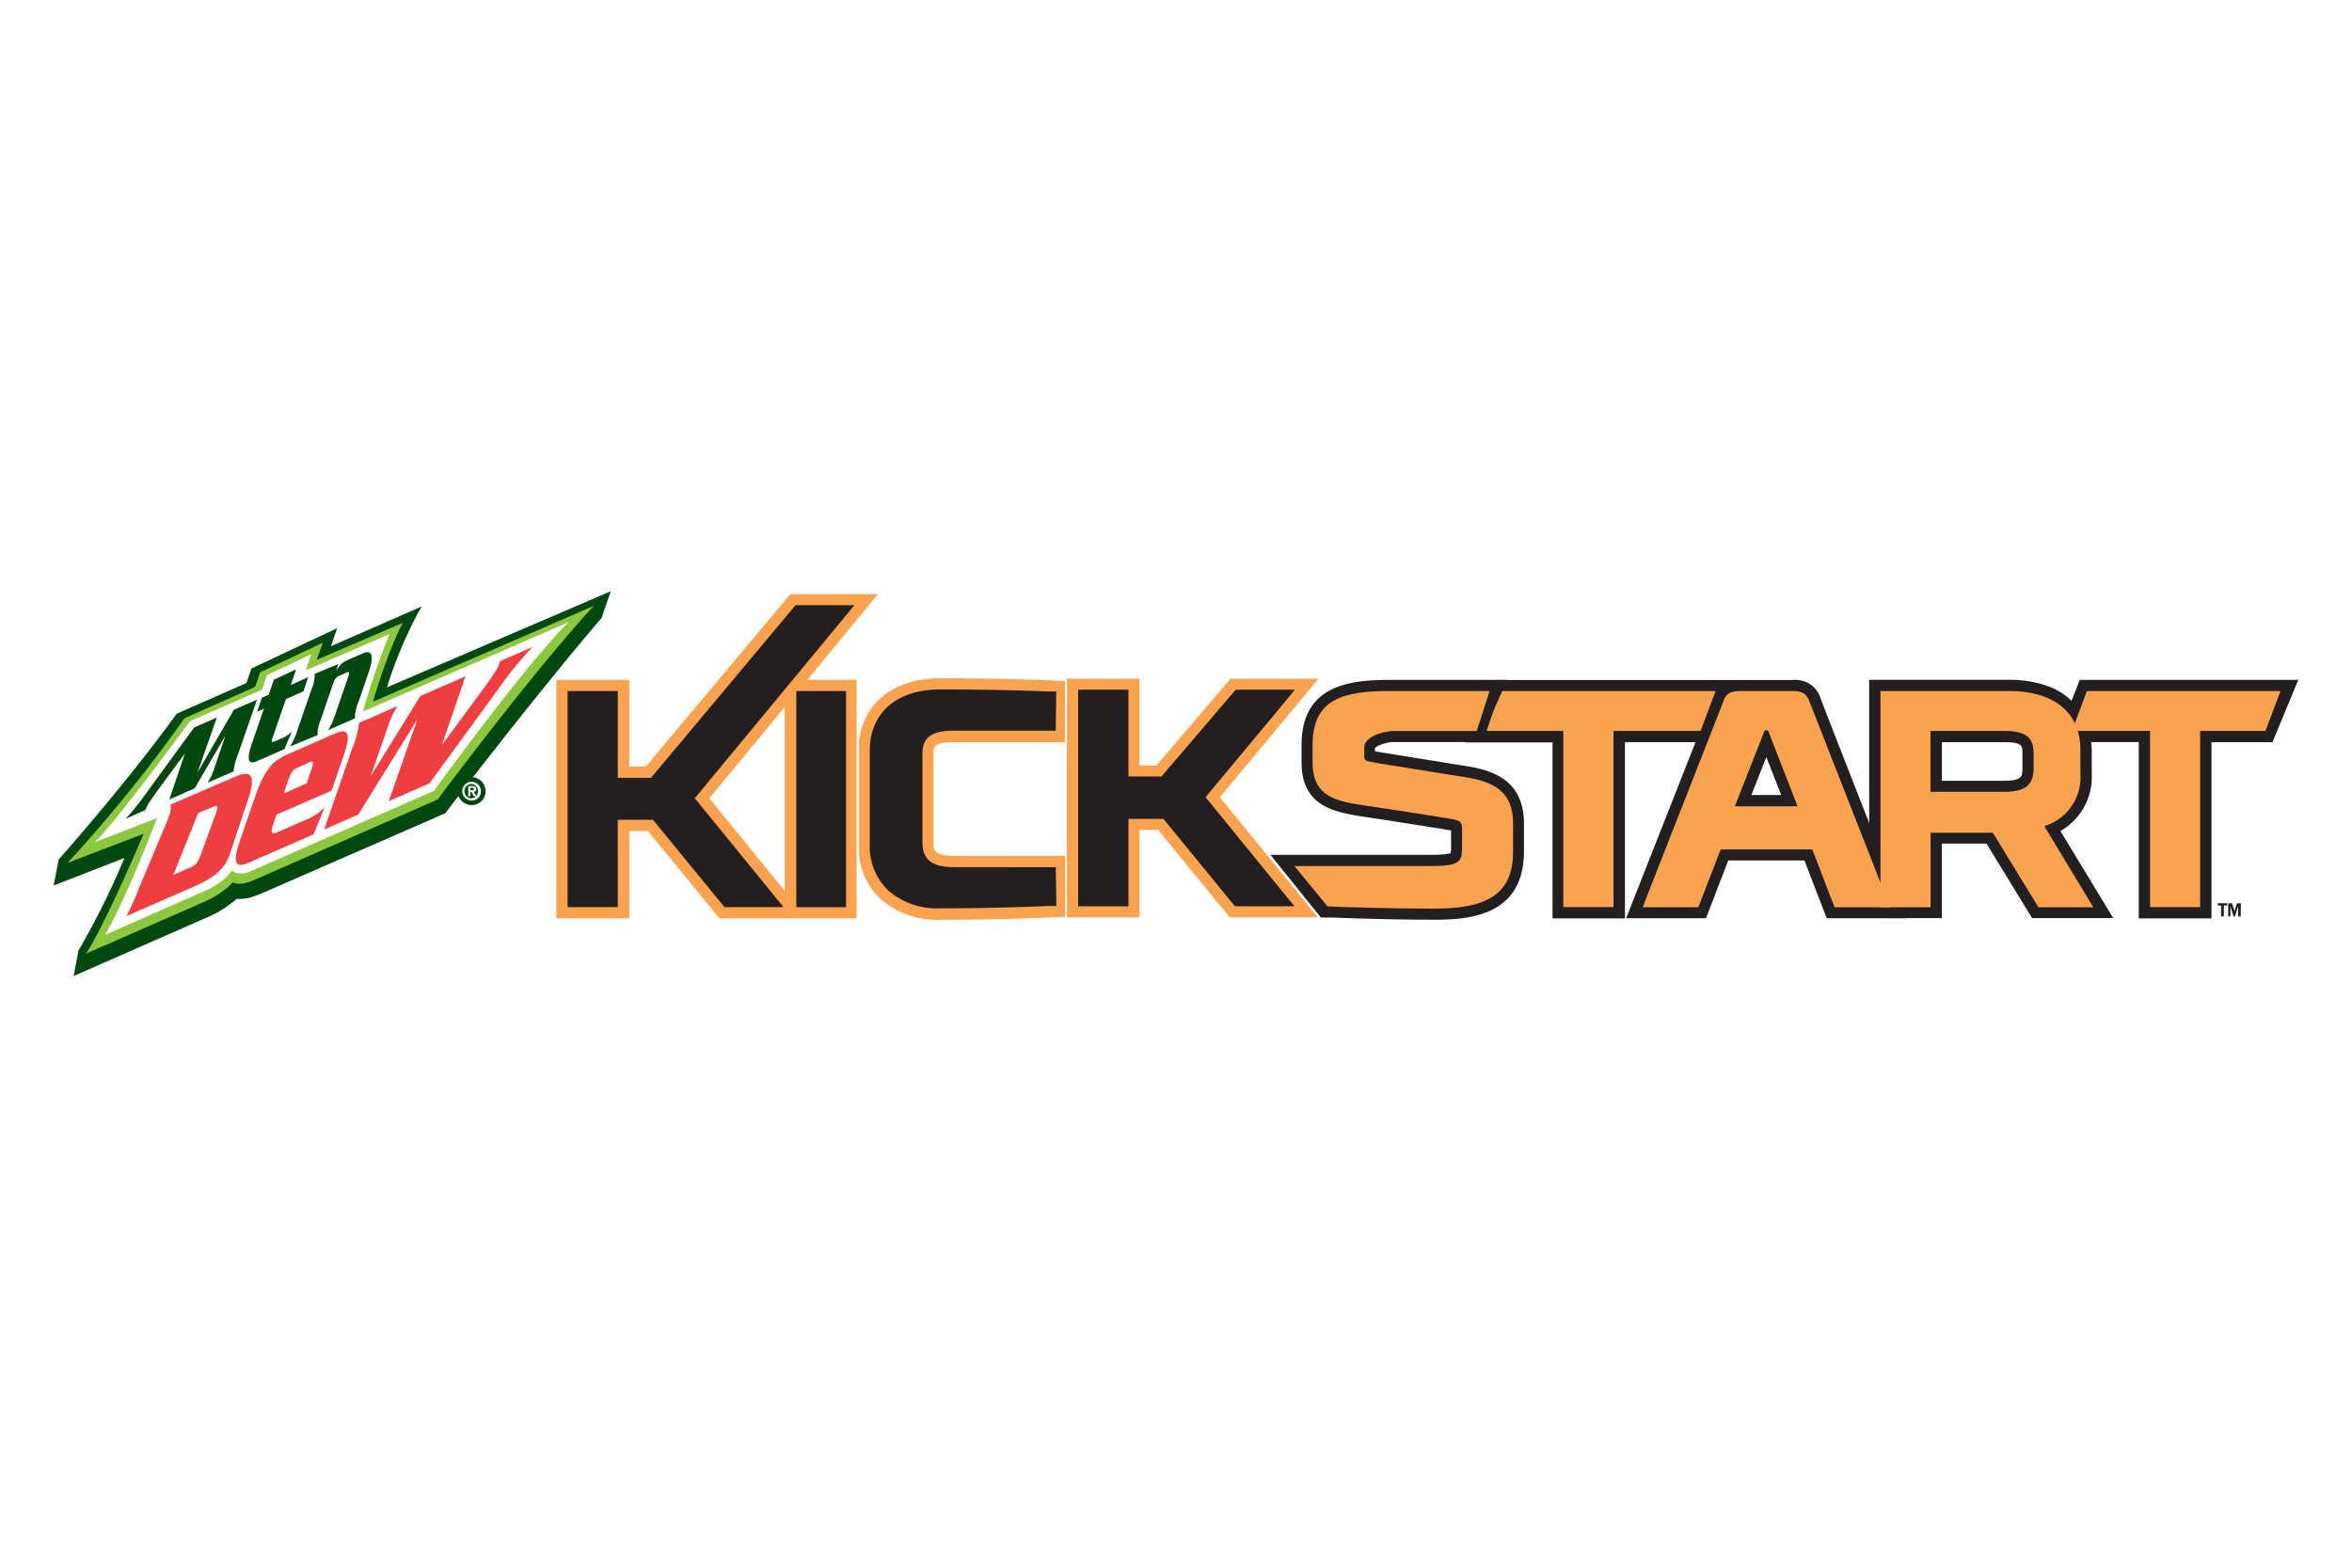 <svg xmlns="http://www.w3.org/2000/svg" viewBox="0 0 300 200"><defs><style>.cls-1{fill:#fff;}.cls-2,.cls-5{fill:#f9a350;}.cls-2{stroke:#f9a350;}.cls-2,.cls-4{stroke-width:0.53px;}.cls-3,.cls-4{fill:#231f20;}.cls-4{stroke:#231f20;}.cls-6{fill:#004712;}.cls-7{fill:#8dc63f;}.cls-8{fill:#ef3e42;}.cls-9{fill:none;stroke:#004712;stroke-linecap:round;stroke-linejoin:round;stroke-width:1.18px;}</style></defs><title>kickstart-logo</title><g id="boundary"><rect class="cls-1" width="300" height="200"/></g><g id="Layer_1" data-name="Layer 1"><path class="cls-2" d="M121.66,109.46c-2.86,0-2.86-1.06-2.86-2.09V96.22c0-1,0-1.8,2.86-1.8h13.93V87.15l-1.78-.09s-5.58-.26-13.81-.26h-.12c-5.71,0-9.54,3.05-10.05,7.86v14.28a8.64,8.64,0,0,0,2.65,5.54,10.58,10.58,0,0,0,7.42,2.6H120c6.54,0,12.6-.24,13.79-.3l1.82-.08v-7.24Z"/><polygon class="cls-2" points="167.62 86.85 157.09 86.85 147.62 97.92 145.08 97.92 145.08 86.85 136.35 86.85 136.35 87.01 136.35 94.28 136.35 109.32 136.35 116.56 136.35 116.76 145.08 116.76 145.08 105.61 147.85 105.61 156.97 116.76 167.53 116.76 155.25 101.71 167.62 86.85"/><path class="cls-2" d="M102.42,87l9-10.94H100.93l-18.43,22H80V87H71.23V116.9H80V105.75h2.77l9.13,11.15H109V87Zm-2.06,27.4L90.14,101.84l10.22-12.37Z"/><polygon class="cls-3" points="101.47 77.21 83.04 99.23 78.8 99.23 78.8 88.16 72.4 88.16 72.4 115.73 78.8 115.73 78.8 104.58 83.28 104.58 92.41 115.73 99.94 115.73 88.62 101.84 108.98 77.21 101.47 77.21"/><path class="cls-3" d="M121.66,110.63c-3.55,0-4-1.65-4-3.26V96.22c0-1.79.69-3,4-3h13l.07-5-1,0c-.05,0-5.54-.26-13.73-.26h-.11c-5.52,0-8.95,3-8.95,7.81v12a7.75,7.75,0,0,0,2.35,5.83,9.43,9.43,0,0,0,6.61,2.28H120c7.13,0,13.67-.29,13.74-.3l1,0-.07-4.94Z"/><polygon points="164.91 115.41 163.9 114.18 163.9 114.18 153.74 101.7 165.12 88.02 157.62 88.02 148.16 99.09 143.91 99.09 143.91 88.02 137.52 88.02 137.52 115.59 143.91 115.59 143.91 104.44 148.4 104.44 157.53 115.59 165.06 115.59 164.91 115.41 164.91 115.41"/><rect class="cls-3" x="101.57" y="88.16" width="6.35" height="27.58"/><polygon class="cls-3" points="164.91 115.41 163.9 114.18 163.9 114.18 153.74 101.7 165.12 88.02 157.62 88.02 148.16 99.09 143.91 99.09 143.91 88.02 137.52 88.02 137.52 115.59 143.91 115.59 143.91 104.44 148.4 104.44 157.53 115.59 165.06 115.59 164.91 115.41 164.91 115.41"/><path class="cls-4" d="M262.52,94.41h10.55V116.9h8.74V94.42h7.87L292.75,87H265.46Z"/><path class="cls-4" d="M262.44,105.92a7.69,7.69,0,0,0,4.1-7.24v-3a17.39,17.39,0,0,0-.27-2.31,8.19,8.19,0,0,0-5.19-5.6,14.22,14.22,0,0,0-4.84-.78H238.68v25l1.92,4.87h6.82v-9.5h6.11l5.81,9.5h9.73Zm-4.21-8.05c0,1.21,0,2-2.6,2h-8.2V94.42h8.2c2.6,0,2.6.63,2.6,1.87Z"/><path class="cls-4" d="M240.91,112.08c-2.26-5.76-8.81-22.46-9-23.06a3.07,3.07,0,0,0-3.26-2h-38l-3.36,7.43h11V116.9H207V94.42h9.65L208.94,114l-1.13,2.88h9.61l2.84-7.37h10.08l2.84,7.37h9.64L240.91,112ZM223,101.69l2.3-5.83,2.28,5.83Z"/><path class="cls-5" d="M230.77,89.43c-.38-1.06-1.08-1.27-2.15-1.27h-6.67c-1,0-1.81.22-2.12,1.29-.53,1.36-9.8,25-9.8,25l-.5,1.29h7.1l2.84-7.37h11.69l2.84,7.37h7.09l-.51-1.29Zm-1.49,13.43h-8l3.81-9.68h.42Z"/><path class="cls-5" d="M265.36,98.68v-3c0-4.77-3.33-7.52-9.14-7.52H239.85v27.58h6.4v-9.5h7.94l5.81,9.5h7l-6.25-10.35A6.51,6.51,0,0,0,265.36,98.68Zm-19.12-5.43h9.37c3.17,0,3.78,1.07,3.78,3v1.58c0,2-.63,3.19-3.78,3.19h-9.37Z"/><polygon class="cls-5" points="190.68 93.25 199.4 93.25 199.4 115.73 205.8 115.73 205.8 93.25 216.91 93.25 218.83 88.16 191.36 88.16 189.61 93.25 190.68 93.25"/><path class="cls-4" d="M191,87H177.22c-5.69,0-10.94,1-10.94,8.06v2.2c0,5.49,4.09,6.12,8,6.72,1.84.27,8.23,1.26,10.72,1.68l.35.07s0,0,0,.07V108a3.56,3.56,0,0,1-.09,1c-.07.07-.49.32-2.78.32H162.6l6,7.47,1.24,0c4.73.18,9.16.28,13.13.28h.22c5.09,0,10.93-1,10.93-8.47V105.1c0-5.23-3.55-6.51-7-7.08L179,96.71l-3.27-.53-.61-.11v-.66c0-.39,1.27-.86,2.29-1h11.1L191.84,87Z"/><path class="cls-5" d="M193,108.58V105.1c0-4.1-2.42-5.34-6-5.93l-11.4-1.83c-1.59-.27-1.59-.31-1.59-1v-.92c0-1.82,3.43-2.16,3.43-2.16h10.92L190,88.16h-12.8c-5.87,0-9.78,1-9.78,6.89v2.2c0,4.49,3.11,5,7,5.56,1.85.27,8.24,1.25,10.75,1.68,1.27.21,1.32.57,1.32,1.3V108c0,1.9-.18,2.49-4,2.49H165.11l4.23,5.15c2.42.1,8.11.28,13.66.28h.21C190.13,115.88,193,113.76,193,108.58Z"/><polygon class="cls-5" points="265.51 93.25 274.24 93.25 274.24 115.73 280.63 115.73 280.63 93.25 288.96 93.25 290.88 88.16 266.19 88.16 264.28 93.25 265.51 93.25"/><path class="cls-3" d="M283.65,116.92h-.35v-1.4h-.42v-.29h1.2v.29h-.42Zm2.16,0h-.33V115.6l-.4,1.32h-.18l-.41-1.32v1.32h-.28v-1.68h.49l.32,1,.31-1h.49Z"/><path class="cls-6" d="M10.1,121.42a101.19,101.19,0,0,0,6-12.23L7,112.73l.56-2.89c.39-.48,8.77-9.92,15.06-18.65l8.88-3.92.63-1.84,10.56-5-.79,2.3,11.48-5-.26.44A55.2,55.2,0,0,0,49.09,88L77.72,75.7l-1,2.81c-.1.13-7,8-20.08,25.09L32.83,114.06a7.16,7.16,0,0,1-1.4.45,4.37,4.37,0,0,1-1.39.05l-.21.19A14.15,14.15,0,0,1,26.12,117L9.55,124.28Z"/><path class="cls-6" d="M77.43,76l-.84,2.45s-6.84,7.78-20.05,25L32.77,113.9h0a6.69,6.69,0,0,1-1.34.43,4.11,4.11,0,0,1-.82.08,4.2,4.2,0,0,1-.6,0l-.27.25A14,14,0,0,1,26,116.85L9.77,124l.49-2.55a99.23,99.23,0,0,0,6.17-12.57l-9.19,3.58.5-2.59c.89-1,8.94-10.13,15-18.58l8.87-3.9.63-1.84,10.13-4.78-.79,2.28L53,78.12a55.19,55.19,0,0,0-4.18,10.21L77.43,76m.57-.61-.7.3-27.94,12a54.4,54.4,0,0,1,3.93-9.44l.51-.88-.94.41L42.21,82.45l.54-1.56.26-.75-.72.34L32.15,85.25l-.13.06,0,.13-.59,1.7L22.65,91l-.08,0-.05.07c-6.27,8.7-14.66,18.16-15,18.55l-.06.07,0,.09-.5,2.59-.12.6.57-.22,8.46-3.29A99.08,99.08,0,0,1,10,121.28l0,0v.06l-.49,2.55-.12.63.59-.26,16.27-7.15a14.3,14.3,0,0,0,3.76-2.28l.16-.15.48,0a4.45,4.45,0,0,0,.88-.09,6.84,6.84,0,0,0,1.36-.43h0l.06,0L56.68,103.8l.08,0,.05-.07c13.05-17.05,20-24.94,20-25l0-.05,0-.06.84-2.45.25-.72Z"/><path class="cls-7" d="M8.48,110.14l9.84-3.77s-4.86,11.51-7.35,15.3l14.64-6.43a12.81,12.81,0,0,0,3.38-2,7.85,7.85,0,0,0,.64-.63l.06,0a3.14,3.14,0,0,0,1.5.07,5.88,5.88,0,0,0,1.13-.37h0L55.82,102S68,85.65,75.75,77.29L47.56,89.53c2.25-7.43,3.83-10.07,3.83-10.07l-11,4.72L41.18,82l-8,3.77-.64,1.86-9,4a186.76,186.76,0,0,1-15,18.54"/><path class="cls-1" d="M24.23,92l9.18-4,.65-1.87,5.65-2.67L39,85.52l10.67-4.61a95,95,0,0,0-3.38,9.87L72.56,79.35s-4.22,3.75-17.22,21.55L32.09,111.09a2.85,2.85,0,0,1-2,.27h0a1.52,1.52,0,0,1-.52-.31,6.63,6.63,0,0,1-1,1.13A12,12,0,0,1,25.35,114l-12,5.29c2.56-4.1,6.69-14.93,6.69-14.93l-7.94,3.09C15.21,104.35,24.23,92,24.23,92"/><path class="cls-6" d="M34.93,86.72l2.85-1.34-.69,2,2.23-1-.62,1.81-2.23,1-1.68,4.87c-.2.59-.2.72.3.5l1-.43a4,4,0,0,0,1.13-.8l-.93,2.24-3.52,1.54c-.89.39-1.46.14-.67-2.16l1.56-4.53-.87.38L33.41,89l.87-.38Z"/><path class="cls-6" d="M43.12,84.73l-.25.93h0A2.94,2.94,0,0,1,44,84.36l2.27-1c1.32-.58,1.42.48.71,2.54l-1.29,3.75a4.85,4.85,0,0,0-.42,2l-3.42,1.5a9.45,9.45,0,0,0,1-2.25l1.56-4.54c.2-.57.14-.71-.2-.56l-1,.45c-.35.15-.53.4-.73,1l-1.56,4.54a4.85,4.85,0,0,0-.42,2L37,95.23a9.6,9.6,0,0,0,1-2.26l1.72-5a4.84,4.84,0,0,0,.42-2Z"/><path class="cls-6" d="M19.93,101.08c-.34.47-.78,1.13-1,1.46a3,3,0,0,0-.35.78L16,104.48a29.44,29.44,0,0,0,2.35-2.88l6.41-8.79,2.9-1.27-2.46,7h0l4.64-8,2.94-1.28-2.4,6.92a7.94,7.94,0,0,0-.59,2.23l-3.3,1.45c.16-.29.29-.5.44-.81a9.54,9.54,0,0,0,.46-1.19l1.35-4h0l-3.9,6.71L21.59,102l2-5.89h0Z"/><path class="cls-8" d="M20.9,105.75c.77-1.75,1-2.56.83-3.09L30,99.09c2.4-1.05,2.69.11,1.29,3.95l-2,6c-.59,1.78-2,2.94-4.4,4l-8.78,3.84a24.52,24.52,0,0,0,1.54-3.4Zm1.2,5.88,2.25-1c.71-.31.91-.63,1.37-1.89l1.69-4.62c.46-1.27.46-1.49-.25-1.18l-1.88.78Z"/><path class="cls-8" d="M35.27,103.93l-.44,1.28c-.33,1-.2,1.28.47,1l4-1.75A6.26,6.26,0,0,0,41.4,103L40,106.44l-8.3,3.63c-1.87.82-2-.23-1-3.09l1.87-5.43c1-2.86,2-4.38,3.83-5.19l6.34-2.78c1.87-.82,2,.24,1,3.09l-1.45,4.2Zm3.84-4,.64-1.87c.27-.79.24-1-.22-.84L37.82,98c-.46.2-.71.59-1,1.37l-.64,1.87Z"/><path class="cls-8" d="M61.78,87.7C62.3,87,63,86,63.27,85.52a4.56,4.56,0,0,0,.52-1.17l4.14-1.81a44.16,44.16,0,0,0-3.62,4.33L54.78,99.94l-5.19,2.27,3.66-10.47,0,0-7.54,12.17-4.36,1.91,3.56-10.28a11.85,11.85,0,0,0,.88-3.31l4.91-2.15c-.24.43-.43.73-.66,1.2a13.86,13.86,0,0,0-.68,1.76L47.3,99h0l6.31-10.2,5.76-2.52-3,8.76,0,0Z"/><path class="cls-9" d="M60.15,102.12a1.19,1.19,0,1,1,1.19-1.19A1.15,1.15,0,0,1,60.15,102.12Zm0-2.1a.91.91,0,0,0,0,1.83h0a.92.92,0,0,0,0-1.83ZM60,101.57h-.27v-1.28h.48c.33,0,.53.09.53.38a.3.3,0,0,1-.31.34l.33.56h-.33l-.3-.54h-.13Zm.24-.76c.12,0,.2,0,.2-.17s-.14-.14-.25-.14h-.19v.31Z"/><path class="cls-1" d="M60.15,102.12a1.19,1.19,0,1,1,1.19-1.19A1.15,1.15,0,0,1,60.15,102.12Zm0-2.1a.91.91,0,0,0,0,1.83h0a.92.92,0,0,0,0-1.83ZM60,101.57h-.27v-1.28h.48c.33,0,.53.09.53.38a.3.3,0,0,1-.31.34l.33.56h-.33l-.3-.54h-.13Zm.24-.76c.12,0,.2,0,.2-.17s-.14-.14-.25-.14h-.19v.31Z"/></g></svg>